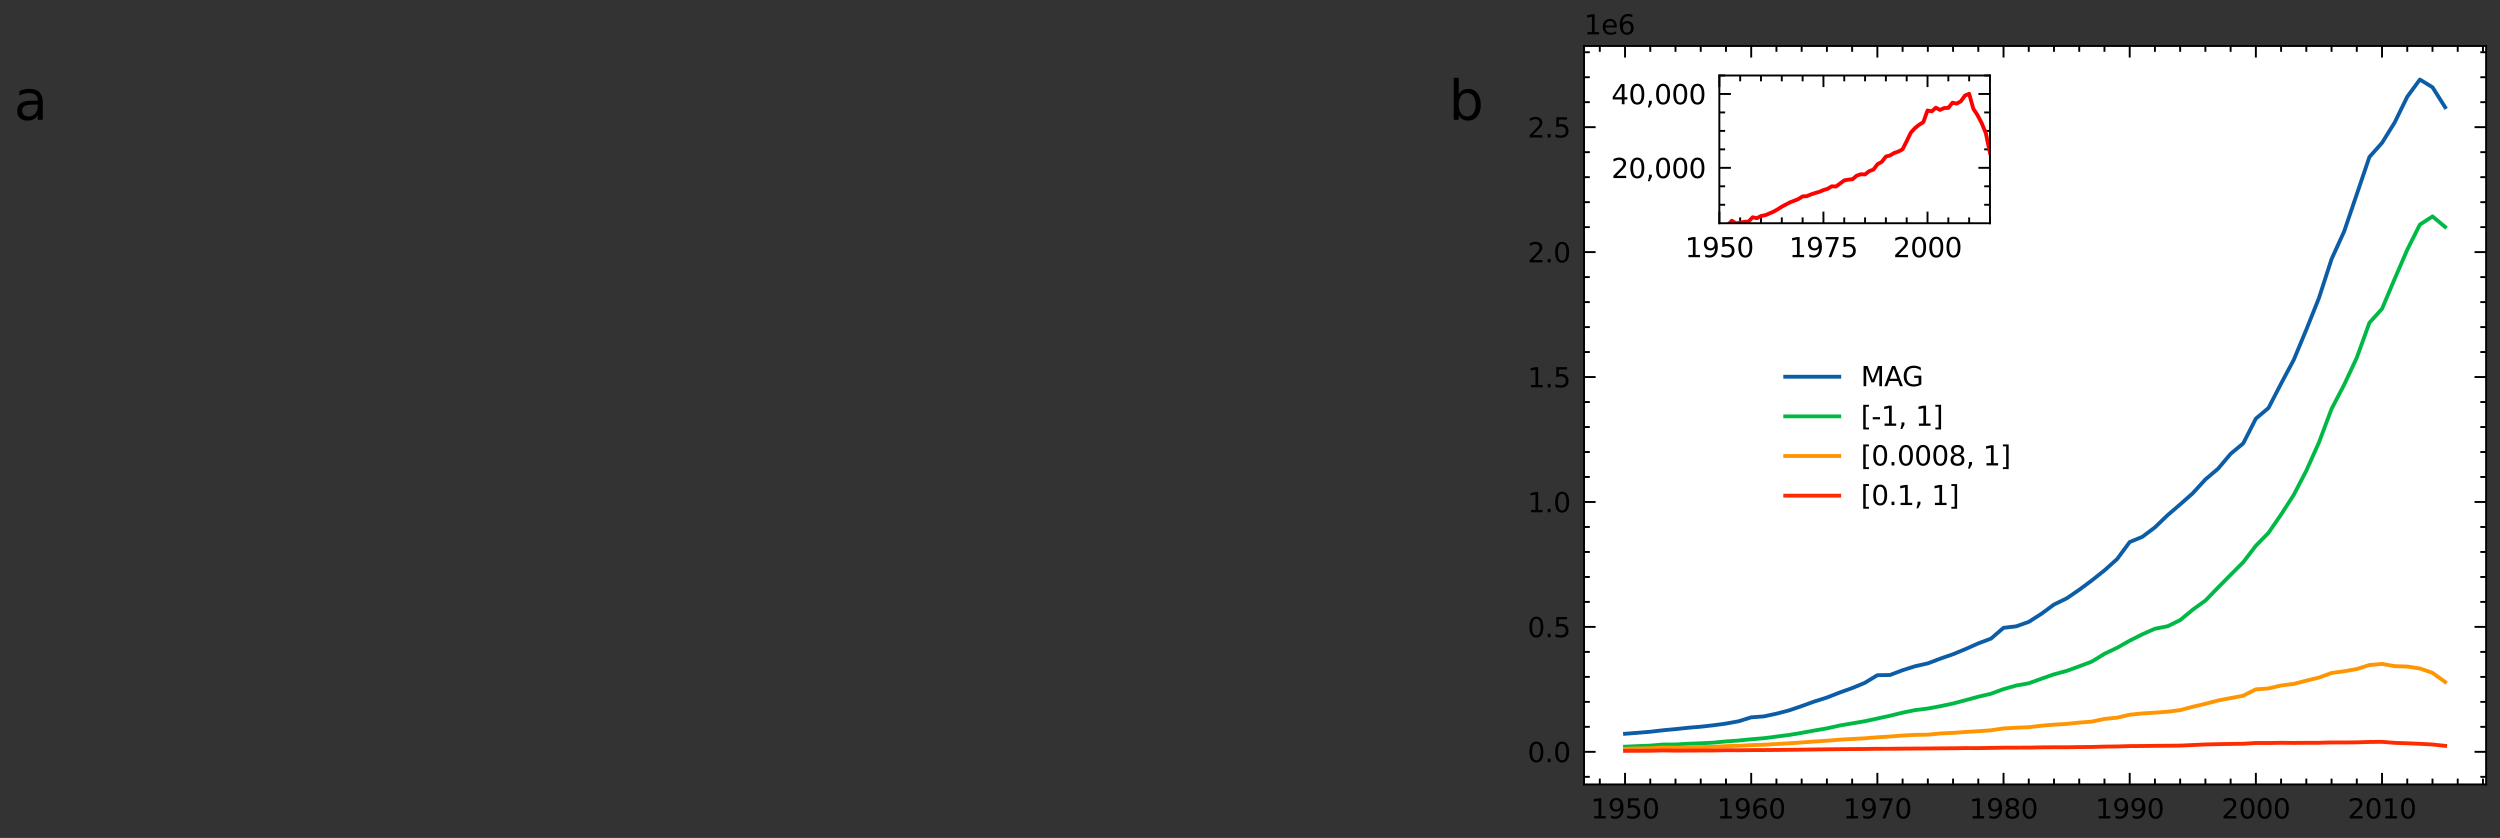 <?xml version="1.0" encoding="utf-8" standalone="no"?>
<!DOCTYPE svg PUBLIC "-//W3C//DTD SVG 1.1//EN"
  "http://www.w3.org/Graphics/SVG/1.1/DTD/svg11.dtd">
<svg xmlns:xlink="http://www.w3.org/1999/xlink" width="648.018pt" height="217.2pt" viewBox="0 0 648.018 217.2" xmlns="http://www.w3.org/2000/svg" version="1.1">
 <rect x="0" y="0" width="648.018" height="217.2" fill="#333333" stroke="none"/>
 <defs>
  <style type="text/css">*{stroke-linejoin: round; stroke-linecap: butt}</style>
 </defs>
 <g id="figure_1">
  <g id="patch_1">
   <path d="M 0 217.2 
L 648.018 217.2 
L 648.018 0 
L 0 0 
L 0 217.2 
z
" style="fill: none"/>
  </g>
  <g id="axes_1">
   <g id="text_1">
    <!-- a -->
    <g transform="translate(3.6 31.059)scale(0.14 -0.14)">
     <defs>
      <path id="DejaVuSans-61" d="M 2194 1759 
Q 1497 1759 1228 1600 
Q 959 1441 959 1056 
Q 959 750 1161 570 
Q 1363 391 1709 391 
Q 2188 391 2477 730 
Q 2766 1069 2766 1631 
L 2766 1759 
L 2194 1759 
z
M 3341 1997 
L 3341 0 
L 2766 0 
L 2766 531 
Q 2569 213 2275 61 
Q 1981 -91 1556 -91 
Q 1019 -91 701 211 
Q 384 513 384 1019 
Q 384 1609 779 1909 
Q 1175 2209 1959 2209 
L 2766 2209 
L 2766 2266 
Q 2766 2663 2505 2880 
Q 2244 3097 1772 3097 
Q 1472 3097 1187 3025 
Q 903 2953 641 2809 
L 641 3341 
Q 956 3463 1253 3523 
Q 1550 3584 1831 3584 
Q 2591 3584 2966 3190 
Q 3341 2797 3341 1997 
z
" transform="scale(0.016)"/>
     </defs>
     <use xlink:href="#DejaVuSans-61"/>
    </g>
   </g>
  </g>
  <g id="axes_2">
   <g id="patch_2">
    <path d="M 410.593 203.325 
L 644.418 203.325 
L 644.418 11.919 
L 410.593 11.919 
z
" style="fill: #ffffff"/>
   </g>
   <g id="patch_3">
    <path d="M 421.222 194.559 
L 633.79 194.559 
L 633.79 191.968 
L 421.222 191.968 
L 421.222 194.559 
z
" clip-path="url(#pc99ee3b71f)" style="fill: none"/>
   </g>
   <g id="matplotlib.axis_1">
    <g id="xtick_1">
     <g id="line2d_1">
      <defs>
       <path id="md70f0941a1" d="M 0 0 
L 0 -3 
" style="stroke: #000000; stroke-width: 0.5"/>
      </defs>
      <g>
       <use xlink:href="#md70f0941a1" x="421.222" y="203.325" style="stroke: #000000; stroke-width: 0.5"/>
      </g>
     </g>
     <g id="line2d_2">
      <defs>
       <path id="mf1cec0add3" d="M 0 0 
L 0 3 
" style="stroke: #000000; stroke-width: 0.5"/>
      </defs>
      <g>
       <use xlink:href="#mf1cec0add3" x="421.222" y="11.919" style="stroke: #000000; stroke-width: 0.5"/>
      </g>
     </g>
     <g id="text_2">
      <!-- 1950 -->
      <g transform="translate(412.314 212.144)scale(0.07 -0.07)">
       <defs>
        <path id="DejaVuSans-31" d="M 794 531 
L 1825 531 
L 1825 4091 
L 703 3866 
L 703 4441 
L 1819 4666 
L 2450 4666 
L 2450 531 
L 3481 531 
L 3481 0 
L 794 0 
L 794 531 
z
" transform="scale(0.016)"/>
        <path id="DejaVuSans-39" d="M 703 97 
L 703 672 
Q 941 559 1184 500 
Q 1428 441 1663 441 
Q 2288 441 2617 861 
Q 2947 1281 2994 2138 
Q 2813 1869 2534 1725 
Q 2256 1581 1919 1581 
Q 1219 1581 811 2004 
Q 403 2428 403 3163 
Q 403 3881 828 4315 
Q 1253 4750 1959 4750 
Q 2769 4750 3195 4129 
Q 3622 3509 3622 2328 
Q 3622 1225 3098 567 
Q 2575 -91 1691 -91 
Q 1453 -91 1209 -44 
Q 966 3 703 97 
z
M 1959 2075 
Q 2384 2075 2632 2365 
Q 2881 2656 2881 3163 
Q 2881 3666 2632 3958 
Q 2384 4250 1959 4250 
Q 1534 4250 1286 3958 
Q 1038 3666 1038 3163 
Q 1038 2656 1286 2365 
Q 1534 2075 1959 2075 
z
" transform="scale(0.016)"/>
        <path id="DejaVuSans-35" d="M 691 4666 
L 3169 4666 
L 3169 4134 
L 1269 4134 
L 1269 2991 
Q 1406 3038 1543 3061 
Q 1681 3084 1819 3084 
Q 2600 3084 3056 2656 
Q 3513 2228 3513 1497 
Q 3513 744 3044 326 
Q 2575 -91 1722 -91 
Q 1428 -91 1123 -41 
Q 819 9 494 109 
L 494 744 
Q 775 591 1075 516 
Q 1375 441 1709 441 
Q 2250 441 2565 725 
Q 2881 1009 2881 1497 
Q 2881 1984 2565 2268 
Q 2250 2553 1709 2553 
Q 1456 2553 1204 2497 
Q 953 2441 691 2322 
L 691 4666 
z
" transform="scale(0.016)"/>
        <path id="DejaVuSans-30" d="M 2034 4250 
Q 1547 4250 1301 3770 
Q 1056 3291 1056 2328 
Q 1056 1369 1301 889 
Q 1547 409 2034 409 
Q 2525 409 2770 889 
Q 3016 1369 3016 2328 
Q 3016 3291 2770 3770 
Q 2525 4250 2034 4250 
z
M 2034 4750 
Q 2819 4750 3233 4129 
Q 3647 3509 3647 2328 
Q 3647 1150 3233 529 
Q 2819 -91 2034 -91 
Q 1250 -91 836 529 
Q 422 1150 422 2328 
Q 422 3509 836 4129 
Q 1250 4750 2034 4750 
z
" transform="scale(0.016)"/>
       </defs>
       <use xlink:href="#DejaVuSans-31"/>
       <use xlink:href="#DejaVuSans-39" x="63.623"/>
       <use xlink:href="#DejaVuSans-35" x="127.246"/>
       <use xlink:href="#DejaVuSans-30" x="190.869"/>
      </g>
     </g>
    </g>
    <g id="xtick_2">
     <g id="line2d_3">
      <g>
       <use xlink:href="#md70f0941a1" x="453.924" y="203.325" style="stroke: #000000; stroke-width: 0.5"/>
      </g>
     </g>
     <g id="line2d_4">
      <g>
       <use xlink:href="#mf1cec0add3" x="453.924" y="11.919" style="stroke: #000000; stroke-width: 0.5"/>
      </g>
     </g>
     <g id="text_3">
      <!-- 1960 -->
      <g transform="translate(445.017 212.144)scale(0.07 -0.07)">
       <defs>
        <path id="DejaVuSans-36" d="M 2113 2584 
Q 1688 2584 1439 2293 
Q 1191 2003 1191 1497 
Q 1191 994 1439 701 
Q 1688 409 2113 409 
Q 2538 409 2786 701 
Q 3034 994 3034 1497 
Q 3034 2003 2786 2293 
Q 2538 2584 2113 2584 
z
M 3366 4563 
L 3366 3988 
Q 3128 4100 2886 4159 
Q 2644 4219 2406 4219 
Q 1781 4219 1451 3797 
Q 1122 3375 1075 2522 
Q 1259 2794 1537 2939 
Q 1816 3084 2150 3084 
Q 2853 3084 3261 2657 
Q 3669 2231 3669 1497 
Q 3669 778 3244 343 
Q 2819 -91 2113 -91 
Q 1303 -91 875 529 
Q 447 1150 447 2328 
Q 447 3434 972 4092 
Q 1497 4750 2381 4750 
Q 2619 4750 2861 4703 
Q 3103 4656 3366 4563 
z
" transform="scale(0.016)"/>
       </defs>
       <use xlink:href="#DejaVuSans-31"/>
       <use xlink:href="#DejaVuSans-39" x="63.623"/>
       <use xlink:href="#DejaVuSans-36" x="127.246"/>
       <use xlink:href="#DejaVuSans-30" x="190.869"/>
      </g>
     </g>
    </g>
    <g id="xtick_3">
     <g id="line2d_5">
      <g>
       <use xlink:href="#md70f0941a1" x="486.627" y="203.325" style="stroke: #000000; stroke-width: 0.5"/>
      </g>
     </g>
     <g id="line2d_6">
      <g>
       <use xlink:href="#mf1cec0add3" x="486.627" y="11.919" style="stroke: #000000; stroke-width: 0.5"/>
      </g>
     </g>
     <g id="text_4">
      <!-- 1970 -->
      <g transform="translate(477.72 212.144)scale(0.07 -0.07)">
       <defs>
        <path id="DejaVuSans-37" d="M 525 4666 
L 3525 4666 
L 3525 4397 
L 1831 0 
L 1172 0 
L 2766 4134 
L 525 4134 
L 525 4666 
z
" transform="scale(0.016)"/>
       </defs>
       <use xlink:href="#DejaVuSans-31"/>
       <use xlink:href="#DejaVuSans-39" x="63.623"/>
       <use xlink:href="#DejaVuSans-37" x="127.246"/>
       <use xlink:href="#DejaVuSans-30" x="190.869"/>
      </g>
     </g>
    </g>
    <g id="xtick_4">
     <g id="line2d_7">
      <g>
       <use xlink:href="#md70f0941a1" x="519.33" y="203.325" style="stroke: #000000; stroke-width: 0.5"/>
      </g>
     </g>
     <g id="line2d_8">
      <g>
       <use xlink:href="#mf1cec0add3" x="519.33" y="11.919" style="stroke: #000000; stroke-width: 0.5"/>
      </g>
     </g>
     <g id="text_5">
      <!-- 1980 -->
      <g transform="translate(510.422 212.144)scale(0.07 -0.07)">
       <defs>
        <path id="DejaVuSans-38" d="M 2034 2216 
Q 1584 2216 1326 1975 
Q 1069 1734 1069 1313 
Q 1069 891 1326 650 
Q 1584 409 2034 409 
Q 2484 409 2743 651 
Q 3003 894 3003 1313 
Q 3003 1734 2745 1975 
Q 2488 2216 2034 2216 
z
M 1403 2484 
Q 997 2584 770 2862 
Q 544 3141 544 3541 
Q 544 4100 942 4425 
Q 1341 4750 2034 4750 
Q 2731 4750 3128 4425 
Q 3525 4100 3525 3541 
Q 3525 3141 3298 2862 
Q 3072 2584 2669 2484 
Q 3125 2378 3379 2068 
Q 3634 1759 3634 1313 
Q 3634 634 3220 271 
Q 2806 -91 2034 -91 
Q 1263 -91 848 271 
Q 434 634 434 1313 
Q 434 1759 690 2068 
Q 947 2378 1403 2484 
z
M 1172 3481 
Q 1172 3119 1398 2916 
Q 1625 2713 2034 2713 
Q 2441 2713 2670 2916 
Q 2900 3119 2900 3481 
Q 2900 3844 2670 4047 
Q 2441 4250 2034 4250 
Q 1625 4250 1398 4047 
Q 1172 3844 1172 3481 
z
" transform="scale(0.016)"/>
       </defs>
       <use xlink:href="#DejaVuSans-31"/>
       <use xlink:href="#DejaVuSans-39" x="63.623"/>
       <use xlink:href="#DejaVuSans-38" x="127.246"/>
       <use xlink:href="#DejaVuSans-30" x="190.869"/>
      </g>
     </g>
    </g>
    <g id="xtick_5">
     <g id="line2d_9">
      <g>
       <use xlink:href="#md70f0941a1" x="552.033" y="203.325" style="stroke: #000000; stroke-width: 0.5"/>
      </g>
     </g>
     <g id="line2d_10">
      <g>
       <use xlink:href="#mf1cec0add3" x="552.033" y="11.919" style="stroke: #000000; stroke-width: 0.5"/>
      </g>
     </g>
     <g id="text_6">
      <!-- 1990 -->
      <g transform="translate(543.125 212.144)scale(0.07 -0.07)">
       <use xlink:href="#DejaVuSans-31"/>
       <use xlink:href="#DejaVuSans-39" x="63.623"/>
       <use xlink:href="#DejaVuSans-39" x="127.246"/>
       <use xlink:href="#DejaVuSans-30" x="190.869"/>
      </g>
     </g>
    </g>
    <g id="xtick_6">
     <g id="line2d_11">
      <g>
       <use xlink:href="#md70f0941a1" x="584.736" y="203.325" style="stroke: #000000; stroke-width: 0.5"/>
      </g>
     </g>
     <g id="line2d_12">
      <g>
       <use xlink:href="#mf1cec0add3" x="584.736" y="11.919" style="stroke: #000000; stroke-width: 0.5"/>
      </g>
     </g>
     <g id="text_7">
      <!-- 2000 -->
      <g transform="translate(575.828 212.144)scale(0.07 -0.07)">
       <defs>
        <path id="DejaVuSans-32" d="M 1228 531 
L 3431 531 
L 3431 0 
L 469 0 
L 469 531 
Q 828 903 1448 1529 
Q 2069 2156 2228 2338 
Q 2531 2678 2651 2914 
Q 2772 3150 2772 3378 
Q 2772 3750 2511 3984 
Q 2250 4219 1831 4219 
Q 1534 4219 1204 4116 
Q 875 4013 500 3803 
L 500 4441 
Q 881 4594 1212 4672 
Q 1544 4750 1819 4750 
Q 2544 4750 2975 4387 
Q 3406 4025 3406 3419 
Q 3406 3131 3298 2873 
Q 3191 2616 2906 2266 
Q 2828 2175 2409 1742 
Q 1991 1309 1228 531 
z
" transform="scale(0.016)"/>
       </defs>
       <use xlink:href="#DejaVuSans-32"/>
       <use xlink:href="#DejaVuSans-30" x="63.623"/>
       <use xlink:href="#DejaVuSans-30" x="127.246"/>
       <use xlink:href="#DejaVuSans-30" x="190.869"/>
      </g>
     </g>
    </g>
    <g id="xtick_7">
     <g id="line2d_13">
      <g>
       <use xlink:href="#md70f0941a1" x="617.438" y="203.325" style="stroke: #000000; stroke-width: 0.5"/>
      </g>
     </g>
     <g id="line2d_14">
      <g>
       <use xlink:href="#mf1cec0add3" x="617.438" y="11.919" style="stroke: #000000; stroke-width: 0.5"/>
      </g>
     </g>
     <g id="text_8">
      <!-- 2010 -->
      <g transform="translate(608.531 212.144)scale(0.07 -0.07)">
       <use xlink:href="#DejaVuSans-32"/>
       <use xlink:href="#DejaVuSans-30" x="63.623"/>
       <use xlink:href="#DejaVuSans-31" x="127.246"/>
       <use xlink:href="#DejaVuSans-30" x="190.869"/>
      </g>
     </g>
    </g>
    <g id="xtick_8">
     <g id="line2d_15">
      <defs>
       <path id="md3decc814e" d="M 0 0 
L 0 -1.5 
" style="stroke: #000000; stroke-width: 0.5"/>
      </defs>
      <g>
       <use xlink:href="#md3decc814e" x="414.681" y="203.325" style="stroke: #000000; stroke-width: 0.5"/>
      </g>
     </g>
     <g id="line2d_16">
      <defs>
       <path id="m81a20be40a" d="M 0 0 
L 0 1.5 
" style="stroke: #000000; stroke-width: 0.5"/>
      </defs>
      <g>
       <use xlink:href="#m81a20be40a" x="414.681" y="11.919" style="stroke: #000000; stroke-width: 0.5"/>
      </g>
     </g>
    </g>
    <g id="xtick_9">
     <g id="line2d_17">
      <g>
       <use xlink:href="#md3decc814e" x="427.762" y="203.325" style="stroke: #000000; stroke-width: 0.5"/>
      </g>
     </g>
     <g id="line2d_18">
      <g>
       <use xlink:href="#m81a20be40a" x="427.762" y="11.919" style="stroke: #000000; stroke-width: 0.5"/>
      </g>
     </g>
    </g>
    <g id="xtick_10">
     <g id="line2d_19">
      <g>
       <use xlink:href="#md3decc814e" x="434.303" y="203.325" style="stroke: #000000; stroke-width: 0.5"/>
      </g>
     </g>
     <g id="line2d_20">
      <g>
       <use xlink:href="#m81a20be40a" x="434.303" y="11.919" style="stroke: #000000; stroke-width: 0.5"/>
      </g>
     </g>
    </g>
    <g id="xtick_11">
     <g id="line2d_21">
      <g>
       <use xlink:href="#md3decc814e" x="440.843" y="203.325" style="stroke: #000000; stroke-width: 0.5"/>
      </g>
     </g>
     <g id="line2d_22">
      <g>
       <use xlink:href="#m81a20be40a" x="440.843" y="11.919" style="stroke: #000000; stroke-width: 0.5"/>
      </g>
     </g>
    </g>
    <g id="xtick_12">
     <g id="line2d_23">
      <g>
       <use xlink:href="#md3decc814e" x="447.384" y="203.325" style="stroke: #000000; stroke-width: 0.5"/>
      </g>
     </g>
     <g id="line2d_24">
      <g>
       <use xlink:href="#m81a20be40a" x="447.384" y="11.919" style="stroke: #000000; stroke-width: 0.5"/>
      </g>
     </g>
    </g>
    <g id="xtick_13">
     <g id="line2d_25">
      <g>
       <use xlink:href="#md3decc814e" x="460.465" y="203.325" style="stroke: #000000; stroke-width: 0.5"/>
      </g>
     </g>
     <g id="line2d_26">
      <g>
       <use xlink:href="#m81a20be40a" x="460.465" y="11.919" style="stroke: #000000; stroke-width: 0.5"/>
      </g>
     </g>
    </g>
    <g id="xtick_14">
     <g id="line2d_27">
      <g>
       <use xlink:href="#md3decc814e" x="467.005" y="203.325" style="stroke: #000000; stroke-width: 0.5"/>
      </g>
     </g>
     <g id="line2d_28">
      <g>
       <use xlink:href="#m81a20be40a" x="467.005" y="11.919" style="stroke: #000000; stroke-width: 0.5"/>
      </g>
     </g>
    </g>
    <g id="xtick_15">
     <g id="line2d_29">
      <g>
       <use xlink:href="#md3decc814e" x="473.546" y="203.325" style="stroke: #000000; stroke-width: 0.5"/>
      </g>
     </g>
     <g id="line2d_30">
      <g>
       <use xlink:href="#m81a20be40a" x="473.546" y="11.919" style="stroke: #000000; stroke-width: 0.5"/>
      </g>
     </g>
    </g>
    <g id="xtick_16">
     <g id="line2d_31">
      <g>
       <use xlink:href="#md3decc814e" x="480.087" y="203.325" style="stroke: #000000; stroke-width: 0.5"/>
      </g>
     </g>
     <g id="line2d_32">
      <g>
       <use xlink:href="#m81a20be40a" x="480.087" y="11.919" style="stroke: #000000; stroke-width: 0.5"/>
      </g>
     </g>
    </g>
    <g id="xtick_17">
     <g id="line2d_33">
      <g>
       <use xlink:href="#md3decc814e" x="493.168" y="203.325" style="stroke: #000000; stroke-width: 0.5"/>
      </g>
     </g>
     <g id="line2d_34">
      <g>
       <use xlink:href="#m81a20be40a" x="493.168" y="11.919" style="stroke: #000000; stroke-width: 0.5"/>
      </g>
     </g>
    </g>
    <g id="xtick_18">
     <g id="line2d_35">
      <g>
       <use xlink:href="#md3decc814e" x="499.708" y="203.325" style="stroke: #000000; stroke-width: 0.5"/>
      </g>
     </g>
     <g id="line2d_36">
      <g>
       <use xlink:href="#m81a20be40a" x="499.708" y="11.919" style="stroke: #000000; stroke-width: 0.5"/>
      </g>
     </g>
    </g>
    <g id="xtick_19">
     <g id="line2d_37">
      <g>
       <use xlink:href="#md3decc814e" x="506.249" y="203.325" style="stroke: #000000; stroke-width: 0.5"/>
      </g>
     </g>
     <g id="line2d_38">
      <g>
       <use xlink:href="#m81a20be40a" x="506.249" y="11.919" style="stroke: #000000; stroke-width: 0.5"/>
      </g>
     </g>
    </g>
    <g id="xtick_20">
     <g id="line2d_39">
      <g>
       <use xlink:href="#md3decc814e" x="512.789" y="203.325" style="stroke: #000000; stroke-width: 0.5"/>
      </g>
     </g>
     <g id="line2d_40">
      <g>
       <use xlink:href="#m81a20be40a" x="512.789" y="11.919" style="stroke: #000000; stroke-width: 0.5"/>
      </g>
     </g>
    </g>
    <g id="xtick_21">
     <g id="line2d_41">
      <g>
       <use xlink:href="#md3decc814e" x="525.871" y="203.325" style="stroke: #000000; stroke-width: 0.5"/>
      </g>
     </g>
     <g id="line2d_42">
      <g>
       <use xlink:href="#m81a20be40a" x="525.871" y="11.919" style="stroke: #000000; stroke-width: 0.5"/>
      </g>
     </g>
    </g>
    <g id="xtick_22">
     <g id="line2d_43">
      <g>
       <use xlink:href="#md3decc814e" x="532.411" y="203.325" style="stroke: #000000; stroke-width: 0.5"/>
      </g>
     </g>
     <g id="line2d_44">
      <g>
       <use xlink:href="#m81a20be40a" x="532.411" y="11.919" style="stroke: #000000; stroke-width: 0.5"/>
      </g>
     </g>
    </g>
    <g id="xtick_23">
     <g id="line2d_45">
      <g>
       <use xlink:href="#md3decc814e" x="538.952" y="203.325" style="stroke: #000000; stroke-width: 0.5"/>
      </g>
     </g>
     <g id="line2d_46">
      <g>
       <use xlink:href="#m81a20be40a" x="538.952" y="11.919" style="stroke: #000000; stroke-width: 0.5"/>
      </g>
     </g>
    </g>
    <g id="xtick_24">
     <g id="line2d_47">
      <g>
       <use xlink:href="#md3decc814e" x="545.492" y="203.325" style="stroke: #000000; stroke-width: 0.5"/>
      </g>
     </g>
     <g id="line2d_48">
      <g>
       <use xlink:href="#m81a20be40a" x="545.492" y="11.919" style="stroke: #000000; stroke-width: 0.5"/>
      </g>
     </g>
    </g>
    <g id="xtick_25">
     <g id="line2d_49">
      <g>
       <use xlink:href="#md3decc814e" x="558.573" y="203.325" style="stroke: #000000; stroke-width: 0.5"/>
      </g>
     </g>
     <g id="line2d_50">
      <g>
       <use xlink:href="#m81a20be40a" x="558.573" y="11.919" style="stroke: #000000; stroke-width: 0.5"/>
      </g>
     </g>
    </g>
    <g id="xtick_26">
     <g id="line2d_51">
      <g>
       <use xlink:href="#md3decc814e" x="565.114" y="203.325" style="stroke: #000000; stroke-width: 0.5"/>
      </g>
     </g>
     <g id="line2d_52">
      <g>
       <use xlink:href="#m81a20be40a" x="565.114" y="11.919" style="stroke: #000000; stroke-width: 0.5"/>
      </g>
     </g>
    </g>
    <g id="xtick_27">
     <g id="line2d_53">
      <g>
       <use xlink:href="#md3decc814e" x="571.655" y="203.325" style="stroke: #000000; stroke-width: 0.5"/>
      </g>
     </g>
     <g id="line2d_54">
      <g>
       <use xlink:href="#m81a20be40a" x="571.655" y="11.919" style="stroke: #000000; stroke-width: 0.5"/>
      </g>
     </g>
    </g>
    <g id="xtick_28">
     <g id="line2d_55">
      <g>
       <use xlink:href="#md3decc814e" x="578.195" y="203.325" style="stroke: #000000; stroke-width: 0.5"/>
      </g>
     </g>
     <g id="line2d_56">
      <g>
       <use xlink:href="#m81a20be40a" x="578.195" y="11.919" style="stroke: #000000; stroke-width: 0.5"/>
      </g>
     </g>
    </g>
    <g id="xtick_29">
     <g id="line2d_57">
      <g>
       <use xlink:href="#md3decc814e" x="591.276" y="203.325" style="stroke: #000000; stroke-width: 0.5"/>
      </g>
     </g>
     <g id="line2d_58">
      <g>
       <use xlink:href="#m81a20be40a" x="591.276" y="11.919" style="stroke: #000000; stroke-width: 0.5"/>
      </g>
     </g>
    </g>
    <g id="xtick_30">
     <g id="line2d_59">
      <g>
       <use xlink:href="#md3decc814e" x="597.817" y="203.325" style="stroke: #000000; stroke-width: 0.5"/>
      </g>
     </g>
     <g id="line2d_60">
      <g>
       <use xlink:href="#m81a20be40a" x="597.817" y="11.919" style="stroke: #000000; stroke-width: 0.5"/>
      </g>
     </g>
    </g>
    <g id="xtick_31">
     <g id="line2d_61">
      <g>
       <use xlink:href="#md3decc814e" x="604.357" y="203.325" style="stroke: #000000; stroke-width: 0.5"/>
      </g>
     </g>
     <g id="line2d_62">
      <g>
       <use xlink:href="#m81a20be40a" x="604.357" y="11.919" style="stroke: #000000; stroke-width: 0.5"/>
      </g>
     </g>
    </g>
    <g id="xtick_32">
     <g id="line2d_63">
      <g>
       <use xlink:href="#md3decc814e" x="610.898" y="203.325" style="stroke: #000000; stroke-width: 0.5"/>
      </g>
     </g>
     <g id="line2d_64">
      <g>
       <use xlink:href="#m81a20be40a" x="610.898" y="11.919" style="stroke: #000000; stroke-width: 0.5"/>
      </g>
     </g>
    </g>
    <g id="xtick_33">
     <g id="line2d_65">
      <g>
       <use xlink:href="#md3decc814e" x="623.979" y="203.325" style="stroke: #000000; stroke-width: 0.5"/>
      </g>
     </g>
     <g id="line2d_66">
      <g>
       <use xlink:href="#m81a20be40a" x="623.979" y="11.919" style="stroke: #000000; stroke-width: 0.5"/>
      </g>
     </g>
    </g>
    <g id="xtick_34">
     <g id="line2d_67">
      <g>
       <use xlink:href="#md3decc814e" x="630.52" y="203.325" style="stroke: #000000; stroke-width: 0.5"/>
      </g>
     </g>
     <g id="line2d_68">
      <g>
       <use xlink:href="#m81a20be40a" x="630.52" y="11.919" style="stroke: #000000; stroke-width: 0.5"/>
      </g>
     </g>
    </g>
    <g id="xtick_35">
     <g id="line2d_69">
      <g>
       <use xlink:href="#md3decc814e" x="637.06" y="203.325" style="stroke: #000000; stroke-width: 0.5"/>
      </g>
     </g>
     <g id="line2d_70">
      <g>
       <use xlink:href="#m81a20be40a" x="637.06" y="11.919" style="stroke: #000000; stroke-width: 0.5"/>
      </g>
     </g>
    </g>
    <g id="xtick_36">
     <g id="line2d_71">
      <g>
       <use xlink:href="#md3decc814e" x="643.601" y="203.325" style="stroke: #000000; stroke-width: 0.5"/>
      </g>
     </g>
     <g id="line2d_72">
      <g>
       <use xlink:href="#m81a20be40a" x="643.601" y="11.919" style="stroke: #000000; stroke-width: 0.5"/>
      </g>
     </g>
    </g>
   </g>
   <g id="matplotlib.axis_2">
    <g id="ytick_1">
     <g id="line2d_73">
      <defs>
       <path id="me663205638" d="M 0 0 
L 3 0 
" style="stroke: #000000; stroke-width: 0.5"/>
      </defs>
      <g>
       <use xlink:href="#me663205638" x="410.593" y="194.883" style="stroke: #000000; stroke-width: 0.5"/>
      </g>
     </g>
     <g id="line2d_74">
      <defs>
       <path id="m6ff18a203a" d="M 0 0 
L -3 0 
" style="stroke: #000000; stroke-width: 0.5"/>
      </defs>
      <g>
       <use xlink:href="#m6ff18a203a" x="644.418" y="194.883" style="stroke: #000000; stroke-width: 0.5"/>
      </g>
     </g>
     <g id="text_9">
      <!-- 0.0 -->
      <g transform="translate(395.961 197.542)scale(0.07 -0.07)">
       <defs>
        <path id="DejaVuSans-2e" d="M 684 794 
L 1344 794 
L 1344 0 
L 684 0 
L 684 794 
z
" transform="scale(0.016)"/>
       </defs>
       <use xlink:href="#DejaVuSans-30"/>
       <use xlink:href="#DejaVuSans-2e" x="63.623"/>
       <use xlink:href="#DejaVuSans-30" x="95.41"/>
      </g>
     </g>
    </g>
    <g id="ytick_2">
     <g id="line2d_75">
      <g>
       <use xlink:href="#me663205638" x="410.593" y="162.5" style="stroke: #000000; stroke-width: 0.5"/>
      </g>
     </g>
     <g id="line2d_76">
      <g>
       <use xlink:href="#m6ff18a203a" x="644.418" y="162.5" style="stroke: #000000; stroke-width: 0.5"/>
      </g>
     </g>
     <g id="text_10">
      <!-- 0.5 -->
      <g transform="translate(395.961 165.159)scale(0.07 -0.07)">
       <use xlink:href="#DejaVuSans-30"/>
       <use xlink:href="#DejaVuSans-2e" x="63.623"/>
       <use xlink:href="#DejaVuSans-35" x="95.41"/>
      </g>
     </g>
    </g>
    <g id="ytick_3">
     <g id="line2d_77">
      <g>
       <use xlink:href="#me663205638" x="410.593" y="130.116" style="stroke: #000000; stroke-width: 0.5"/>
      </g>
     </g>
     <g id="line2d_78">
      <g>
       <use xlink:href="#m6ff18a203a" x="644.418" y="130.116" style="stroke: #000000; stroke-width: 0.5"/>
      </g>
     </g>
     <g id="text_11">
      <!-- 1.0 -->
      <g transform="translate(395.961 132.776)scale(0.07 -0.07)">
       <use xlink:href="#DejaVuSans-31"/>
       <use xlink:href="#DejaVuSans-2e" x="63.623"/>
       <use xlink:href="#DejaVuSans-30" x="95.41"/>
      </g>
     </g>
    </g>
    <g id="ytick_4">
     <g id="line2d_79">
      <g>
       <use xlink:href="#me663205638" x="410.593" y="97.733" style="stroke: #000000; stroke-width: 0.5"/>
      </g>
     </g>
     <g id="line2d_80">
      <g>
       <use xlink:href="#m6ff18a203a" x="644.418" y="97.733" style="stroke: #000000; stroke-width: 0.5"/>
      </g>
     </g>
     <g id="text_12">
      <!-- 1.5 -->
      <g transform="translate(395.961 100.393)scale(0.07 -0.07)">
       <use xlink:href="#DejaVuSans-31"/>
       <use xlink:href="#DejaVuSans-2e" x="63.623"/>
       <use xlink:href="#DejaVuSans-35" x="95.41"/>
      </g>
     </g>
    </g>
    <g id="ytick_5">
     <g id="line2d_81">
      <g>
       <use xlink:href="#me663205638" x="410.593" y="65.35" style="stroke: #000000; stroke-width: 0.5"/>
      </g>
     </g>
     <g id="line2d_82">
      <g>
       <use xlink:href="#m6ff18a203a" x="644.418" y="65.35" style="stroke: #000000; stroke-width: 0.5"/>
      </g>
     </g>
     <g id="text_13">
      <!-- 2.0 -->
      <g transform="translate(395.961 68.01)scale(0.07 -0.07)">
       <use xlink:href="#DejaVuSans-32"/>
       <use xlink:href="#DejaVuSans-2e" x="63.623"/>
       <use xlink:href="#DejaVuSans-30" x="95.41"/>
      </g>
     </g>
    </g>
    <g id="ytick_6">
     <g id="line2d_83">
      <g>
       <use xlink:href="#me663205638" x="410.593" y="32.967" style="stroke: #000000; stroke-width: 0.5"/>
      </g>
     </g>
     <g id="line2d_84">
      <g>
       <use xlink:href="#m6ff18a203a" x="644.418" y="32.967" style="stroke: #000000; stroke-width: 0.5"/>
      </g>
     </g>
     <g id="text_14">
      <!-- 2.5 -->
      <g transform="translate(395.961 35.627)scale(0.07 -0.07)">
       <use xlink:href="#DejaVuSans-32"/>
       <use xlink:href="#DejaVuSans-2e" x="63.623"/>
       <use xlink:href="#DejaVuSans-35" x="95.41"/>
      </g>
     </g>
    </g>
    <g id="ytick_7">
     <g id="line2d_85">
      <defs>
       <path id="md1aaa64d76" d="M 0 0 
L 1.5 0 
" style="stroke: #000000; stroke-width: 0.5"/>
      </defs>
      <g>
       <use xlink:href="#md1aaa64d76" x="410.593" y="201.359" style="stroke: #000000; stroke-width: 0.5"/>
      </g>
     </g>
     <g id="line2d_86">
      <defs>
       <path id="mb87b6c8b5c" d="M 0 0 
L -1.5 0 
" style="stroke: #000000; stroke-width: 0.5"/>
      </defs>
      <g>
       <use xlink:href="#mb87b6c8b5c" x="644.418" y="201.359" style="stroke: #000000; stroke-width: 0.5"/>
      </g>
     </g>
    </g>
    <g id="ytick_8">
     <g id="line2d_87">
      <g>
       <use xlink:href="#md1aaa64d76" x="410.593" y="188.406" style="stroke: #000000; stroke-width: 0.5"/>
      </g>
     </g>
     <g id="line2d_88">
      <g>
       <use xlink:href="#mb87b6c8b5c" x="644.418" y="188.406" style="stroke: #000000; stroke-width: 0.5"/>
      </g>
     </g>
    </g>
    <g id="ytick_9">
     <g id="line2d_89">
      <g>
       <use xlink:href="#md1aaa64d76" x="410.593" y="181.929" style="stroke: #000000; stroke-width: 0.5"/>
      </g>
     </g>
     <g id="line2d_90">
      <g>
       <use xlink:href="#mb87b6c8b5c" x="644.418" y="181.929" style="stroke: #000000; stroke-width: 0.5"/>
      </g>
     </g>
    </g>
    <g id="ytick_10">
     <g id="line2d_91">
      <g>
       <use xlink:href="#md1aaa64d76" x="410.593" y="175.453" style="stroke: #000000; stroke-width: 0.5"/>
      </g>
     </g>
     <g id="line2d_92">
      <g>
       <use xlink:href="#mb87b6c8b5c" x="644.418" y="175.453" style="stroke: #000000; stroke-width: 0.5"/>
      </g>
     </g>
    </g>
    <g id="ytick_11">
     <g id="line2d_93">
      <g>
       <use xlink:href="#md1aaa64d76" x="410.593" y="168.976" style="stroke: #000000; stroke-width: 0.5"/>
      </g>
     </g>
     <g id="line2d_94">
      <g>
       <use xlink:href="#mb87b6c8b5c" x="644.418" y="168.976" style="stroke: #000000; stroke-width: 0.5"/>
      </g>
     </g>
    </g>
    <g id="ytick_12">
     <g id="line2d_95">
      <g>
       <use xlink:href="#md1aaa64d76" x="410.593" y="156.023" style="stroke: #000000; stroke-width: 0.5"/>
      </g>
     </g>
     <g id="line2d_96">
      <g>
       <use xlink:href="#mb87b6c8b5c" x="644.418" y="156.023" style="stroke: #000000; stroke-width: 0.5"/>
      </g>
     </g>
    </g>
    <g id="ytick_13">
     <g id="line2d_97">
      <g>
       <use xlink:href="#md1aaa64d76" x="410.593" y="149.546" style="stroke: #000000; stroke-width: 0.5"/>
      </g>
     </g>
     <g id="line2d_98">
      <g>
       <use xlink:href="#mb87b6c8b5c" x="644.418" y="149.546" style="stroke: #000000; stroke-width: 0.5"/>
      </g>
     </g>
    </g>
    <g id="ytick_14">
     <g id="line2d_99">
      <g>
       <use xlink:href="#md1aaa64d76" x="410.593" y="143.07" style="stroke: #000000; stroke-width: 0.5"/>
      </g>
     </g>
     <g id="line2d_100">
      <g>
       <use xlink:href="#mb87b6c8b5c" x="644.418" y="143.07" style="stroke: #000000; stroke-width: 0.5"/>
      </g>
     </g>
    </g>
    <g id="ytick_15">
     <g id="line2d_101">
      <g>
       <use xlink:href="#md1aaa64d76" x="410.593" y="136.593" style="stroke: #000000; stroke-width: 0.5"/>
      </g>
     </g>
     <g id="line2d_102">
      <g>
       <use xlink:href="#mb87b6c8b5c" x="644.418" y="136.593" style="stroke: #000000; stroke-width: 0.5"/>
      </g>
     </g>
    </g>
    <g id="ytick_16">
     <g id="line2d_103">
      <g>
       <use xlink:href="#md1aaa64d76" x="410.593" y="123.64" style="stroke: #000000; stroke-width: 0.5"/>
      </g>
     </g>
     <g id="line2d_104">
      <g>
       <use xlink:href="#mb87b6c8b5c" x="644.418" y="123.64" style="stroke: #000000; stroke-width: 0.5"/>
      </g>
     </g>
    </g>
    <g id="ytick_17">
     <g id="line2d_105">
      <g>
       <use xlink:href="#md1aaa64d76" x="410.593" y="117.163" style="stroke: #000000; stroke-width: 0.5"/>
      </g>
     </g>
     <g id="line2d_106">
      <g>
       <use xlink:href="#mb87b6c8b5c" x="644.418" y="117.163" style="stroke: #000000; stroke-width: 0.5"/>
      </g>
     </g>
    </g>
    <g id="ytick_18">
     <g id="line2d_107">
      <g>
       <use xlink:href="#md1aaa64d76" x="410.593" y="110.687" style="stroke: #000000; stroke-width: 0.5"/>
      </g>
     </g>
     <g id="line2d_108">
      <g>
       <use xlink:href="#mb87b6c8b5c" x="644.418" y="110.687" style="stroke: #000000; stroke-width: 0.5"/>
      </g>
     </g>
    </g>
    <g id="ytick_19">
     <g id="line2d_109">
      <g>
       <use xlink:href="#md1aaa64d76" x="410.593" y="104.21" style="stroke: #000000; stroke-width: 0.5"/>
      </g>
     </g>
     <g id="line2d_110">
      <g>
       <use xlink:href="#mb87b6c8b5c" x="644.418" y="104.21" style="stroke: #000000; stroke-width: 0.5"/>
      </g>
     </g>
    </g>
    <g id="ytick_20">
     <g id="line2d_111">
      <g>
       <use xlink:href="#md1aaa64d76" x="410.593" y="91.257" style="stroke: #000000; stroke-width: 0.5"/>
      </g>
     </g>
     <g id="line2d_112">
      <g>
       <use xlink:href="#mb87b6c8b5c" x="644.418" y="91.257" style="stroke: #000000; stroke-width: 0.5"/>
      </g>
     </g>
    </g>
    <g id="ytick_21">
     <g id="line2d_113">
      <g>
       <use xlink:href="#md1aaa64d76" x="410.593" y="84.78" style="stroke: #000000; stroke-width: 0.5"/>
      </g>
     </g>
     <g id="line2d_114">
      <g>
       <use xlink:href="#mb87b6c8b5c" x="644.418" y="84.78" style="stroke: #000000; stroke-width: 0.5"/>
      </g>
     </g>
    </g>
    <g id="ytick_22">
     <g id="line2d_115">
      <g>
       <use xlink:href="#md1aaa64d76" x="410.593" y="78.303" style="stroke: #000000; stroke-width: 0.5"/>
      </g>
     </g>
     <g id="line2d_116">
      <g>
       <use xlink:href="#mb87b6c8b5c" x="644.418" y="78.303" style="stroke: #000000; stroke-width: 0.5"/>
      </g>
     </g>
    </g>
    <g id="ytick_23">
     <g id="line2d_117">
      <g>
       <use xlink:href="#md1aaa64d76" x="410.593" y="71.827" style="stroke: #000000; stroke-width: 0.5"/>
      </g>
     </g>
     <g id="line2d_118">
      <g>
       <use xlink:href="#mb87b6c8b5c" x="644.418" y="71.827" style="stroke: #000000; stroke-width: 0.5"/>
      </g>
     </g>
    </g>
    <g id="ytick_24">
     <g id="line2d_119">
      <g>
       <use xlink:href="#md1aaa64d76" x="410.593" y="58.874" style="stroke: #000000; stroke-width: 0.5"/>
      </g>
     </g>
     <g id="line2d_120">
      <g>
       <use xlink:href="#mb87b6c8b5c" x="644.418" y="58.874" style="stroke: #000000; stroke-width: 0.5"/>
      </g>
     </g>
    </g>
    <g id="ytick_25">
     <g id="line2d_121">
      <g>
       <use xlink:href="#md1aaa64d76" x="410.593" y="52.397" style="stroke: #000000; stroke-width: 0.5"/>
      </g>
     </g>
     <g id="line2d_122">
      <g>
       <use xlink:href="#mb87b6c8b5c" x="644.418" y="52.397" style="stroke: #000000; stroke-width: 0.5"/>
      </g>
     </g>
    </g>
    <g id="ytick_26">
     <g id="line2d_123">
      <g>
       <use xlink:href="#md1aaa64d76" x="410.593" y="45.92" style="stroke: #000000; stroke-width: 0.5"/>
      </g>
     </g>
     <g id="line2d_124">
      <g>
       <use xlink:href="#mb87b6c8b5c" x="644.418" y="45.92" style="stroke: #000000; stroke-width: 0.5"/>
      </g>
     </g>
    </g>
    <g id="ytick_27">
     <g id="line2d_125">
      <g>
       <use xlink:href="#md1aaa64d76" x="410.593" y="39.444" style="stroke: #000000; stroke-width: 0.5"/>
      </g>
     </g>
     <g id="line2d_126">
      <g>
       <use xlink:href="#mb87b6c8b5c" x="644.418" y="39.444" style="stroke: #000000; stroke-width: 0.5"/>
      </g>
     </g>
    </g>
    <g id="ytick_28">
     <g id="line2d_127">
      <g>
       <use xlink:href="#md1aaa64d76" x="410.593" y="26.49" style="stroke: #000000; stroke-width: 0.5"/>
      </g>
     </g>
     <g id="line2d_128">
      <g>
       <use xlink:href="#mb87b6c8b5c" x="644.418" y="26.49" style="stroke: #000000; stroke-width: 0.5"/>
      </g>
     </g>
    </g>
    <g id="ytick_29">
     <g id="line2d_129">
      <g>
       <use xlink:href="#md1aaa64d76" x="410.593" y="20.014" style="stroke: #000000; stroke-width: 0.5"/>
      </g>
     </g>
     <g id="line2d_130">
      <g>
       <use xlink:href="#mb87b6c8b5c" x="644.418" y="20.014" style="stroke: #000000; stroke-width: 0.5"/>
      </g>
     </g>
    </g>
    <g id="ytick_30">
     <g id="line2d_131">
      <g>
       <use xlink:href="#md1aaa64d76" x="410.593" y="13.537" style="stroke: #000000; stroke-width: 0.5"/>
      </g>
     </g>
     <g id="line2d_132">
      <g>
       <use xlink:href="#mb87b6c8b5c" x="644.418" y="13.537" style="stroke: #000000; stroke-width: 0.5"/>
      </g>
     </g>
    </g>
    <g id="text_15">
     <!-- 1e6 -->
     <g transform="translate(410.593 8.919)scale(0.07 -0.07)">
      <defs>
       <path id="DejaVuSans-65" d="M 3597 1894 
L 3597 1613 
L 953 1613 
Q 991 1019 1311 708 
Q 1631 397 2203 397 
Q 2534 397 2845 478 
Q 3156 559 3463 722 
L 3463 178 
Q 3153 47 2828 -22 
Q 2503 -91 2169 -91 
Q 1331 -91 842 396 
Q 353 884 353 1716 
Q 353 2575 817 3079 
Q 1281 3584 2069 3584 
Q 2775 3584 3186 3129 
Q 3597 2675 3597 1894 
z
M 3022 2063 
Q 3016 2534 2758 2815 
Q 2500 3097 2075 3097 
Q 1594 3097 1305 2825 
Q 1016 2553 972 2059 
L 3022 2063 
z
" transform="scale(0.016)"/>
      </defs>
      <use xlink:href="#DejaVuSans-31"/>
      <use xlink:href="#DejaVuSans-65" x="63.623"/>
      <use xlink:href="#DejaVuSans-36" x="125.146"/>
     </g>
    </g>
   </g>
   <g id="line2d_133">
    <path d="M 421.222 190.198 
L 424.492 189.947 
L 427.762 189.674 
L 431.032 189.292 
L 434.303 188.992 
L 437.573 188.638 
L 440.843 188.369 
L 444.113 187.998 
L 447.384 187.558 
L 450.654 186.959 
L 453.924 185.939 
L 457.195 185.696 
L 460.465 184.994 
L 463.735 184.137 
L 467.005 183.027 
L 470.276 181.84 
L 473.546 180.806 
L 476.816 179.526 
L 480.087 178.36 
L 483.357 177.002 
L 486.627 175.015 
L 489.897 174.967 
L 493.168 173.721 
L 496.438 172.687 
L 499.708 171.951 
L 502.979 170.709 
L 506.249 169.58 
L 509.519 168.223 
L 512.789 166.768 
L 516.06 165.542 
L 519.33 162.734 
L 522.6 162.355 
L 525.871 161.193 
L 529.141 159.111 
L 532.411 156.694 
L 535.681 155.112 
L 538.952 152.873 
L 542.222 150.447 
L 545.492 147.843 
L 548.763 144.924 
L 552.033 140.493 
L 555.303 139.151 
L 558.573 136.696 
L 561.844 133.542 
L 565.114 130.744 
L 568.384 127.846 
L 571.655 124.272 
L 574.925 121.506 
L 578.195 117.634 
L 581.465 114.918 
L 584.736 108.506 
L 588.006 105.754 
L 591.276 99.424 
L 594.546 93.293 
L 597.817 85.442 
L 601.087 77.251 
L 604.357 67.162 
L 607.628 59.963 
L 610.898 50.347 
L 614.168 40.699 
L 617.438 37.028 
L 620.709 31.76 
L 623.979 25.073 
L 627.249 20.619 
L 630.52 22.615 
L 633.79 27.794 
" clip-path="url(#pc99ee3b71f)" style="fill: none; stroke: #0c5da5; stroke-linecap: square"/>
   </g>
   <g id="line2d_134">
    <path d="M 421.222 193.547 
L 424.492 193.4 
L 427.762 193.268 
L 431.032 192.99 
L 434.303 192.977 
L 437.573 192.782 
L 440.843 192.665 
L 444.113 192.497 
L 447.384 192.182 
L 450.654 191.954 
L 453.924 191.621 
L 457.195 191.354 
L 460.465 190.924 
L 463.735 190.504 
L 467.005 189.963 
L 470.276 189.36 
L 473.546 188.799 
L 476.816 188.065 
L 480.087 187.505 
L 483.357 186.949 
L 486.627 186.245 
L 489.897 185.532 
L 493.168 184.726 
L 496.438 184.055 
L 499.708 183.657 
L 502.979 183.046 
L 506.249 182.353 
L 509.519 181.483 
L 512.789 180.597 
L 516.06 179.826 
L 519.33 178.624 
L 522.6 177.697 
L 525.871 177.112 
L 529.141 175.93 
L 532.411 174.789 
L 535.681 173.904 
L 538.952 172.717 
L 542.222 171.484 
L 545.492 169.474 
L 548.763 167.907 
L 552.033 166.068 
L 555.303 164.419 
L 558.573 162.969 
L 561.844 162.333 
L 565.114 160.735 
L 568.384 158.025 
L 571.655 155.672 
L 574.925 152.301 
L 578.195 148.996 
L 581.465 145.72 
L 584.736 141.455 
L 588.006 138.118 
L 591.276 133.367 
L 594.546 128.287 
L 597.817 122 
L 601.087 114.687 
L 604.357 105.986 
L 607.628 99.713 
L 610.898 92.7 
L 614.168 83.671 
L 617.438 80.039 
L 620.709 72.297 
L 623.979 64.73 
L 627.249 58.221 
L 630.52 56.099 
L 633.79 58.821 
" clip-path="url(#pc99ee3b71f)" style="fill: none; stroke: #00b945; stroke-linecap: square"/>
   </g>
   <g id="line2d_135">
    <path d="M 421.222 194.086 
L 424.492 194.001 
L 427.762 193.954 
L 431.032 193.765 
L 434.303 193.803 
L 437.573 193.709 
L 440.843 193.651 
L 444.113 193.586 
L 447.384 193.397 
L 450.654 193.323 
L 453.924 193.143 
L 457.195 193.04 
L 460.465 192.854 
L 463.735 192.671 
L 467.005 192.45 
L 470.276 192.211 
L 473.546 191.996 
L 476.816 191.729 
L 480.087 191.55 
L 483.357 191.377 
L 486.627 191.108 
L 489.897 190.912 
L 493.168 190.652 
L 496.438 190.49 
L 499.708 190.432 
L 502.979 190.117 
L 506.249 189.958 
L 509.519 189.735 
L 512.789 189.532 
L 516.06 189.296 
L 519.33 188.808 
L 522.6 188.637 
L 525.871 188.497 
L 529.141 188.107 
L 532.411 187.839 
L 535.681 187.648 
L 538.952 187.298 
L 542.222 187.052 
L 545.492 186.353 
L 548.763 186.027 
L 552.033 185.263 
L 555.303 184.933 
L 558.573 184.728 
L 561.844 184.486 
L 565.114 184.07 
L 568.384 183.203 
L 571.655 182.435 
L 574.925 181.574 
L 578.195 180.951 
L 581.465 180.325 
L 584.736 178.684 
L 588.006 178.459 
L 591.276 177.682 
L 594.546 177.278 
L 597.817 176.428 
L 601.087 175.631 
L 604.357 174.444 
L 607.628 173.99 
L 610.898 173.419 
L 614.168 172.377 
L 617.438 172.092 
L 620.709 172.675 
L 623.979 172.773 
L 627.249 173.277 
L 630.52 174.406 
L 633.79 176.778 
" clip-path="url(#pc99ee3b71f)" style="fill: none; stroke: #ff9500; stroke-linecap: square"/>
   </g>
   <g id="line2d_136">
    <path d="M 421.222 194.625 
L 424.492 194.608 
L 427.762 194.593 
L 431.032 194.515 
L 434.303 194.562 
L 437.573 194.549 
L 440.843 194.534 
L 444.113 194.53 
L 447.384 194.455 
L 450.654 194.471 
L 453.924 194.433 
L 457.195 194.419 
L 460.465 194.389 
L 463.735 194.357 
L 467.005 194.316 
L 470.276 194.269 
L 473.546 194.23 
L 476.816 194.192 
L 480.087 194.164 
L 483.357 194.135 
L 486.627 194.088 
L 489.897 194.085 
L 493.168 194.054 
L 496.438 194.03 
L 499.708 194.009 
L 502.979 193.978 
L 506.249 193.955 
L 509.519 193.911 
L 512.789 193.915 
L 516.06 193.863 
L 519.33 193.808 
L 522.6 193.794 
L 525.871 193.787 
L 529.141 193.724 
L 532.411 193.7 
L 535.681 193.703 
L 538.952 193.645 
L 542.222 193.619 
L 545.492 193.523 
L 548.763 193.484 
L 552.033 193.39 
L 555.303 193.37 
L 558.573 193.327 
L 561.844 193.302 
L 565.114 193.263 
L 568.384 193.119 
L 571.655 192.968 
L 574.925 192.889 
L 578.195 192.832 
L 581.465 192.786 
L 584.736 192.582 
L 588.006 192.597 
L 591.276 192.533 
L 594.546 192.572 
L 597.817 192.538 
L 601.087 192.536 
L 604.357 192.445 
L 607.628 192.461 
L 610.898 192.421 
L 614.168 192.319 
L 617.438 192.289 
L 620.709 192.551 
L 623.979 192.663 
L 627.249 192.802 
L 630.52 192.978 
L 633.79 193.328 
" clip-path="url(#pc99ee3b71f)" style="fill: none; stroke: #ff2c00; stroke-linecap: square"/>
   </g>
   <g id="patch_4">
    <path d="M 410.593 203.325 
L 410.593 11.919 
" style="fill: none; stroke: #000000; stroke-width: 0.5; stroke-linejoin: miter; stroke-linecap: square"/>
   </g>
   <g id="patch_5">
    <path d="M 644.418 203.325 
L 644.418 11.919 
" style="fill: none; stroke: #000000; stroke-width: 0.5; stroke-linejoin: miter; stroke-linecap: square"/>
   </g>
   <g id="patch_6">
    <path d="M 410.593 203.325 
L 644.418 203.325 
" style="fill: none; stroke: #000000; stroke-width: 0.5; stroke-linejoin: miter; stroke-linecap: square"/>
   </g>
   <g id="patch_7">
    <path d="M 410.593 11.919 
L 644.418 11.919 
" style="fill: none; stroke: #000000; stroke-width: 0.5; stroke-linejoin: miter; stroke-linecap: square"/>
   </g>
   <g id="text_16">
    <!-- b -->
    <g transform="translate(375.519 31.059)scale(0.14 -0.14)">
     <defs>
      <path id="DejaVuSans-62" d="M 3116 1747 
Q 3116 2381 2855 2742 
Q 2594 3103 2138 3103 
Q 1681 3103 1420 2742 
Q 1159 2381 1159 1747 
Q 1159 1113 1420 752 
Q 1681 391 2138 391 
Q 2594 391 2855 752 
Q 3116 1113 3116 1747 
z
M 1159 2969 
Q 1341 3281 1617 3432 
Q 1894 3584 2278 3584 
Q 2916 3584 3314 3078 
Q 3713 2572 3713 1747 
Q 3713 922 3314 415 
Q 2916 -91 2278 -91 
Q 1894 -91 1617 61 
Q 1341 213 1159 525 
L 1159 0 
L 581 0 
L 581 4863 
L 1159 4863 
L 1159 2969 
z
" transform="scale(0.016)"/>
     </defs>
     <use xlink:href="#DejaVuSans-62"/>
    </g>
   </g>
   <g id="axes_3">
    <g id="patch_8">
     <path d="M 445.667 57.856 
L 515.814 57.856 
L 515.814 19.575 
L 445.667 19.575 
z
" style="fill: #ffffff"/>
    </g>
    <g id="patch_9">
     <path d="M 445.667 57.856 
L 421.222 194.559 
" style="fill: none"/>
    </g>
    <g id="patch_10">
     <path d="M 445.667 19.575 
L 421.222 191.968 
" style="fill: none"/>
    </g>
    <g id="matplotlib.axis_3">
     <g id="xtick_37">
      <g id="line2d_137">
       <g>
        <use xlink:href="#md70f0941a1" x="445.667" y="57.856" style="stroke: #000000; stroke-width: 0.5"/>
       </g>
      </g>
      <g id="line2d_138">
       <g>
        <use xlink:href="#mf1cec0add3" x="445.667" y="19.575" style="stroke: #000000; stroke-width: 0.5"/>
       </g>
      </g>
      <g id="text_17">
       <!-- 1950 -->
       <g transform="translate(436.759 66.675)scale(0.07 -0.07)">
        <use xlink:href="#DejaVuSans-31"/>
        <use xlink:href="#DejaVuSans-39" x="63.623"/>
        <use xlink:href="#DejaVuSans-35" x="127.246"/>
        <use xlink:href="#DejaVuSans-30" x="190.869"/>
       </g>
      </g>
     </g>
     <g id="xtick_38">
      <g id="line2d_139">
       <g>
        <use xlink:href="#md70f0941a1" x="472.647" y="57.856" style="stroke: #000000; stroke-width: 0.5"/>
       </g>
      </g>
      <g id="line2d_140">
       <g>
        <use xlink:href="#mf1cec0add3" x="472.647" y="19.575" style="stroke: #000000; stroke-width: 0.5"/>
       </g>
      </g>
      <g id="text_18">
       <!-- 1975 -->
       <g transform="translate(463.739 66.675)scale(0.07 -0.07)">
        <use xlink:href="#DejaVuSans-31"/>
        <use xlink:href="#DejaVuSans-39" x="63.623"/>
        <use xlink:href="#DejaVuSans-37" x="127.246"/>
        <use xlink:href="#DejaVuSans-35" x="190.869"/>
       </g>
      </g>
     </g>
     <g id="xtick_39">
      <g id="line2d_141">
       <g>
        <use xlink:href="#md70f0941a1" x="499.627" y="57.856" style="stroke: #000000; stroke-width: 0.5"/>
       </g>
      </g>
      <g id="line2d_142">
       <g>
        <use xlink:href="#mf1cec0add3" x="499.627" y="19.575" style="stroke: #000000; stroke-width: 0.5"/>
       </g>
      </g>
      <g id="text_19">
       <!-- 2000 -->
       <g transform="translate(490.719 66.675)scale(0.07 -0.07)">
        <use xlink:href="#DejaVuSans-32"/>
        <use xlink:href="#DejaVuSans-30" x="63.623"/>
        <use xlink:href="#DejaVuSans-30" x="127.246"/>
        <use xlink:href="#DejaVuSans-30" x="190.869"/>
       </g>
      </g>
     </g>
     <g id="xtick_40">
      <g id="line2d_143">
       <g>
        <use xlink:href="#md3decc814e" x="451.063" y="57.856" style="stroke: #000000; stroke-width: 0.5"/>
       </g>
      </g>
      <g id="line2d_144">
       <g>
        <use xlink:href="#m81a20be40a" x="451.063" y="19.575" style="stroke: #000000; stroke-width: 0.5"/>
       </g>
      </g>
     </g>
     <g id="xtick_41">
      <g id="line2d_145">
       <g>
        <use xlink:href="#md3decc814e" x="456.459" y="57.856" style="stroke: #000000; stroke-width: 0.5"/>
       </g>
      </g>
      <g id="line2d_146">
       <g>
        <use xlink:href="#m81a20be40a" x="456.459" y="19.575" style="stroke: #000000; stroke-width: 0.5"/>
       </g>
      </g>
     </g>
     <g id="xtick_42">
      <g id="line2d_147">
       <g>
        <use xlink:href="#md3decc814e" x="461.855" y="57.856" style="stroke: #000000; stroke-width: 0.5"/>
       </g>
      </g>
      <g id="line2d_148">
       <g>
        <use xlink:href="#m81a20be40a" x="461.855" y="19.575" style="stroke: #000000; stroke-width: 0.5"/>
       </g>
      </g>
     </g>
     <g id="xtick_43">
      <g id="line2d_149">
       <g>
        <use xlink:href="#md3decc814e" x="467.251" y="57.856" style="stroke: #000000; stroke-width: 0.5"/>
       </g>
      </g>
      <g id="line2d_150">
       <g>
        <use xlink:href="#m81a20be40a" x="467.251" y="19.575" style="stroke: #000000; stroke-width: 0.5"/>
       </g>
      </g>
     </g>
     <g id="xtick_44">
      <g id="line2d_151">
       <g>
        <use xlink:href="#md3decc814e" x="478.043" y="57.856" style="stroke: #000000; stroke-width: 0.5"/>
       </g>
      </g>
      <g id="line2d_152">
       <g>
        <use xlink:href="#m81a20be40a" x="478.043" y="19.575" style="stroke: #000000; stroke-width: 0.5"/>
       </g>
      </g>
     </g>
     <g id="xtick_45">
      <g id="line2d_153">
       <g>
        <use xlink:href="#md3decc814e" x="483.439" y="57.856" style="stroke: #000000; stroke-width: 0.5"/>
       </g>
      </g>
      <g id="line2d_154">
       <g>
        <use xlink:href="#m81a20be40a" x="483.439" y="19.575" style="stroke: #000000; stroke-width: 0.5"/>
       </g>
      </g>
     </g>
     <g id="xtick_46">
      <g id="line2d_155">
       <g>
        <use xlink:href="#md3decc814e" x="488.835" y="57.856" style="stroke: #000000; stroke-width: 0.5"/>
       </g>
      </g>
      <g id="line2d_156">
       <g>
        <use xlink:href="#m81a20be40a" x="488.835" y="19.575" style="stroke: #000000; stroke-width: 0.5"/>
       </g>
      </g>
     </g>
     <g id="xtick_47">
      <g id="line2d_157">
       <g>
        <use xlink:href="#md3decc814e" x="494.231" y="57.856" style="stroke: #000000; stroke-width: 0.5"/>
       </g>
      </g>
      <g id="line2d_158">
       <g>
        <use xlink:href="#m81a20be40a" x="494.231" y="19.575" style="stroke: #000000; stroke-width: 0.5"/>
       </g>
      </g>
     </g>
     <g id="xtick_48">
      <g id="line2d_159">
       <g>
        <use xlink:href="#md3decc814e" x="505.023" y="57.856" style="stroke: #000000; stroke-width: 0.5"/>
       </g>
      </g>
      <g id="line2d_160">
       <g>
        <use xlink:href="#m81a20be40a" x="505.023" y="19.575" style="stroke: #000000; stroke-width: 0.5"/>
       </g>
      </g>
     </g>
     <g id="xtick_49">
      <g id="line2d_161">
       <g>
        <use xlink:href="#md3decc814e" x="510.418" y="57.856" style="stroke: #000000; stroke-width: 0.5"/>
       </g>
      </g>
      <g id="line2d_162">
       <g>
        <use xlink:href="#m81a20be40a" x="510.418" y="19.575" style="stroke: #000000; stroke-width: 0.5"/>
       </g>
      </g>
     </g>
     <g id="xtick_50">
      <g id="line2d_163">
       <g>
        <use xlink:href="#md3decc814e" x="515.814" y="57.856" style="stroke: #000000; stroke-width: 0.5"/>
       </g>
      </g>
      <g id="line2d_164">
       <g>
        <use xlink:href="#m81a20be40a" x="515.814" y="19.575" style="stroke: #000000; stroke-width: 0.5"/>
       </g>
      </g>
     </g>
    </g>
    <g id="matplotlib.axis_4">
     <g id="ytick_31">
      <g id="line2d_165">
       <g>
        <use xlink:href="#me663205638" x="445.667" y="43.501" style="stroke: #000000; stroke-width: 0.5"/>
       </g>
      </g>
      <g id="line2d_166">
       <g>
        <use xlink:href="#m6ff18a203a" x="515.814" y="43.501" style="stroke: #000000; stroke-width: 0.5"/>
       </g>
      </g>
      <g id="text_20">
       <!-- 20,000 -->
       <g transform="translate(417.673 46.16)scale(0.07 -0.07)">
        <defs>
         <path id="DejaVuSans-2c" d="M 750 794 
L 1409 794 
L 1409 256 
L 897 -744 
L 494 -744 
L 750 256 
L 750 794 
z
" transform="scale(0.016)"/>
        </defs>
        <use xlink:href="#DejaVuSans-32"/>
        <use xlink:href="#DejaVuSans-30" x="63.623"/>
        <use xlink:href="#DejaVuSans-2c" x="127.246"/>
        <use xlink:href="#DejaVuSans-30" x="159.033"/>
        <use xlink:href="#DejaVuSans-30" x="222.656"/>
        <use xlink:href="#DejaVuSans-30" x="286.279"/>
       </g>
      </g>
     </g>
     <g id="ytick_32">
      <g id="line2d_167">
       <g>
        <use xlink:href="#me663205638" x="445.667" y="24.36" style="stroke: #000000; stroke-width: 0.5"/>
       </g>
      </g>
      <g id="line2d_168">
       <g>
        <use xlink:href="#m6ff18a203a" x="515.814" y="24.36" style="stroke: #000000; stroke-width: 0.5"/>
       </g>
      </g>
      <g id="text_21">
       <!-- 40,000 -->
       <g transform="translate(417.673 27.02)scale(0.07 -0.07)">
        <defs>
         <path id="DejaVuSans-34" d="M 2419 4116 
L 825 1625 
L 2419 1625 
L 2419 4116 
z
M 2253 4666 
L 3047 4666 
L 3047 1625 
L 3713 1625 
L 3713 1100 
L 3047 1100 
L 3047 0 
L 2419 0 
L 2419 1100 
L 313 1100 
L 313 1709 
L 2253 4666 
z
" transform="scale(0.016)"/>
        </defs>
        <use xlink:href="#DejaVuSans-34"/>
        <use xlink:href="#DejaVuSans-30" x="63.623"/>
        <use xlink:href="#DejaVuSans-2c" x="127.246"/>
        <use xlink:href="#DejaVuSans-30" x="159.033"/>
        <use xlink:href="#DejaVuSans-30" x="222.656"/>
        <use xlink:href="#DejaVuSans-30" x="286.279"/>
       </g>
      </g>
     </g>
     <g id="ytick_33">
      <g id="line2d_169">
       <g>
        <use xlink:href="#md1aaa64d76" x="445.667" y="53.071" style="stroke: #000000; stroke-width: 0.5"/>
       </g>
      </g>
      <g id="line2d_170">
       <g>
        <use xlink:href="#mb87b6c8b5c" x="515.814" y="53.071" style="stroke: #000000; stroke-width: 0.5"/>
       </g>
      </g>
     </g>
     <g id="ytick_34">
      <g id="line2d_171">
       <g>
        <use xlink:href="#md1aaa64d76" x="445.667" y="48.286" style="stroke: #000000; stroke-width: 0.5"/>
       </g>
      </g>
      <g id="line2d_172">
       <g>
        <use xlink:href="#mb87b6c8b5c" x="515.814" y="48.286" style="stroke: #000000; stroke-width: 0.5"/>
       </g>
      </g>
     </g>
     <g id="ytick_35">
      <g id="line2d_173">
       <g>
        <use xlink:href="#md1aaa64d76" x="445.667" y="38.716" style="stroke: #000000; stroke-width: 0.5"/>
       </g>
      </g>
      <g id="line2d_174">
       <g>
        <use xlink:href="#mb87b6c8b5c" x="515.814" y="38.716" style="stroke: #000000; stroke-width: 0.5"/>
       </g>
      </g>
     </g>
     <g id="ytick_36">
      <g id="line2d_175">
       <g>
        <use xlink:href="#md1aaa64d76" x="445.667" y="33.931" style="stroke: #000000; stroke-width: 0.5"/>
       </g>
      </g>
      <g id="line2d_176">
       <g>
        <use xlink:href="#mb87b6c8b5c" x="515.814" y="33.931" style="stroke: #000000; stroke-width: 0.5"/>
       </g>
      </g>
     </g>
     <g id="ytick_37">
      <g id="line2d_177">
       <g>
        <use xlink:href="#md1aaa64d76" x="445.667" y="29.145" style="stroke: #000000; stroke-width: 0.5"/>
       </g>
      </g>
      <g id="line2d_178">
       <g>
        <use xlink:href="#mb87b6c8b5c" x="515.814" y="29.145" style="stroke: #000000; stroke-width: 0.5"/>
       </g>
      </g>
     </g>
     <g id="ytick_38">
      <g id="line2d_179">
       <g>
        <use xlink:href="#md1aaa64d76" x="445.667" y="19.575" style="stroke: #000000; stroke-width: 0.5"/>
       </g>
      </g>
      <g id="line2d_180">
       <g>
        <use xlink:href="#mb87b6c8b5c" x="515.814" y="19.575" style="stroke: #000000; stroke-width: 0.5"/>
       </g>
      </g>
     </g>
    </g>
    <g id="line2d_181">
     <path d="M 445.667 58.827 
L 446.746 58.581 
L 447.825 58.365 
L 448.904 57.21 
L 449.984 57.904 
L 451.063 57.717 
L 452.142 57.491 
L 453.221 57.435 
L 454.3 56.316 
L 455.38 56.561 
L 456.459 55.991 
L 457.538 55.79 
L 458.617 55.341 
L 459.696 54.877 
L 460.776 54.263 
L 461.855 53.574 
L 462.934 53.002 
L 464.013 52.435 
L 465.092 52.019 
L 466.172 51.586 
L 467.251 50.904 
L 468.33 50.851 
L 469.409 50.394 
L 470.488 50.036 
L 471.568 49.727 
L 472.647 49.274 
L 473.726 48.94 
L 474.805 48.286 
L 475.884 48.344 
L 476.963 47.567 
L 478.043 46.755 
L 479.122 46.561 
L 480.201 46.452 
L 481.28 45.524 
L 482.359 45.171 
L 483.439 45.211 
L 484.518 44.357 
L 485.597 43.966 
L 486.676 42.551 
L 487.755 41.97 
L 488.835 40.581 
L 489.914 40.295 
L 490.993 39.65 
L 492.072 39.283 
L 493.151 38.713 
L 494.231 36.585 
L 495.31 34.356 
L 496.389 33.186 
L 497.468 32.333 
L 498.547 31.657 
L 499.627 28.64 
L 500.706 28.871 
L 501.785 27.915 
L 502.864 28.498 
L 503.943 27.997 
L 505.023 27.97 
L 506.102 26.626 
L 507.181 26.854 
L 508.26 26.267 
L 509.339 24.765 
L 510.418 24.31 
L 511.498 28.186 
L 512.577 29.836 
L 513.656 31.891 
L 514.735 34.494 
L 515.814 39.664 
" clip-path="url(#p369ac41a6d)" style="fill: none; stroke: #ff0000; stroke-linecap: square"/>
    </g>
    <g id="patch_11">
     <path d="M 445.667 57.856 
L 445.667 19.575 
" style="fill: none; stroke: #000000; stroke-width: 0.5; stroke-linejoin: miter; stroke-linecap: square"/>
    </g>
    <g id="patch_12">
     <path d="M 515.814 57.856 
L 515.814 19.575 
" style="fill: none; stroke: #000000; stroke-width: 0.5; stroke-linejoin: miter; stroke-linecap: square"/>
    </g>
    <g id="patch_13">
     <path d="M 445.667 57.856 
L 515.814 57.856 
" style="fill: none; stroke: #000000; stroke-width: 0.5; stroke-linejoin: miter; stroke-linecap: square"/>
    </g>
    <g id="patch_14">
     <path d="M 445.667 19.575 
L 515.814 19.575 
" style="fill: none; stroke: #000000; stroke-width: 0.5; stroke-linejoin: miter; stroke-linecap: square"/>
    </g>
   </g>
   <g id="legend_1">
    <g id="line2d_182">
     <path d="M 462.747 97.65 
L 469.747 97.65 
L 476.747 97.65 
" style="fill: none; stroke: #0c5da5; stroke-linecap: square"/>
    </g>
    <g id="text_22">
     <!-- MAG -->
     <g transform="translate(482.347 100.1)scale(0.07 -0.07)">
      <defs>
       <path id="DejaVuSans-4d" d="M 628 4666 
L 1569 4666 
L 2759 1491 
L 3956 4666 
L 4897 4666 
L 4897 0 
L 4281 0 
L 4281 4097 
L 3078 897 
L 2444 897 
L 1241 4097 
L 1241 0 
L 628 0 
L 628 4666 
z
" transform="scale(0.016)"/>
       <path id="DejaVuSans-41" d="M 2188 4044 
L 1331 1722 
L 3047 1722 
L 2188 4044 
z
M 1831 4666 
L 2547 4666 
L 4325 0 
L 3669 0 
L 3244 1197 
L 1141 1197 
L 716 0 
L 50 0 
L 1831 4666 
z
" transform="scale(0.016)"/>
       <path id="DejaVuSans-47" d="M 3809 666 
L 3809 1919 
L 2778 1919 
L 2778 2438 
L 4434 2438 
L 4434 434 
Q 4069 175 3628 42 
Q 3188 -91 2688 -91 
Q 1594 -91 976 548 
Q 359 1188 359 2328 
Q 359 3472 976 4111 
Q 1594 4750 2688 4750 
Q 3144 4750 3555 4637 
Q 3966 4525 4313 4306 
L 4313 3634 
Q 3963 3931 3569 4081 
Q 3175 4231 2741 4231 
Q 1884 4231 1454 3753 
Q 1025 3275 1025 2328 
Q 1025 1384 1454 906 
Q 1884 428 2741 428 
Q 3075 428 3337 486 
Q 3600 544 3809 666 
z
" transform="scale(0.016)"/>
      </defs>
      <use xlink:href="#DejaVuSans-4d"/>
      <use xlink:href="#DejaVuSans-41" x="86.279"/>
      <use xlink:href="#DejaVuSans-47" x="152.938"/>
     </g>
    </g>
    <g id="line2d_183">
     <path d="M 462.747 107.925 
L 469.747 107.925 
L 476.747 107.925 
" style="fill: none; stroke: #00b945; stroke-linecap: square"/>
    </g>
    <g id="text_23">
     <!-- [-1, 1] -->
     <g transform="translate(482.347 110.375)scale(0.07 -0.07)">
      <defs>
       <path id="DejaVuSans-5b" d="M 550 4863 
L 1875 4863 
L 1875 4416 
L 1125 4416 
L 1125 -397 
L 1875 -397 
L 1875 -844 
L 550 -844 
L 550 4863 
z
" transform="scale(0.016)"/>
       <path id="DejaVuSans-2d" d="M 313 2009 
L 1997 2009 
L 1997 1497 
L 313 1497 
L 313 2009 
z
" transform="scale(0.016)"/>
       <path id="DejaVuSans-20" transform="scale(0.016)"/>
       <path id="DejaVuSans-5d" d="M 1947 4863 
L 1947 -844 
L 622 -844 
L 622 -397 
L 1369 -397 
L 1369 4416 
L 622 4416 
L 622 4863 
L 1947 4863 
z
" transform="scale(0.016)"/>
      </defs>
      <use xlink:href="#DejaVuSans-5b"/>
      <use xlink:href="#DejaVuSans-2d" x="39.014"/>
      <use xlink:href="#DejaVuSans-31" x="75.098"/>
      <use xlink:href="#DejaVuSans-2c" x="138.721"/>
      <use xlink:href="#DejaVuSans-20" x="170.508"/>
      <use xlink:href="#DejaVuSans-31" x="202.295"/>
      <use xlink:href="#DejaVuSans-5d" x="265.918"/>
     </g>
    </g>
    <g id="line2d_184">
     <path d="M 462.747 118.2 
L 469.747 118.2 
L 476.747 118.2 
" style="fill: none; stroke: #ff9500; stroke-linecap: square"/>
    </g>
    <g id="text_24">
     <!-- [0.0008, 1] -->
     <g transform="translate(482.347 120.65)scale(0.07 -0.07)">
      <use xlink:href="#DejaVuSans-5b"/>
      <use xlink:href="#DejaVuSans-30" x="39.014"/>
      <use xlink:href="#DejaVuSans-2e" x="102.637"/>
      <use xlink:href="#DejaVuSans-30" x="134.424"/>
      <use xlink:href="#DejaVuSans-30" x="198.047"/>
      <use xlink:href="#DejaVuSans-30" x="261.67"/>
      <use xlink:href="#DejaVuSans-38" x="325.293"/>
      <use xlink:href="#DejaVuSans-2c" x="388.916"/>
      <use xlink:href="#DejaVuSans-20" x="420.703"/>
      <use xlink:href="#DejaVuSans-31" x="452.49"/>
      <use xlink:href="#DejaVuSans-5d" x="516.113"/>
     </g>
    </g>
    <g id="line2d_185">
     <path d="M 462.747 128.474 
L 469.747 128.474 
L 476.747 128.474 
" style="fill: none; stroke: #ff2c00; stroke-linecap: square"/>
    </g>
    <g id="text_25">
     <!-- [0.1, 1] -->
     <g transform="translate(482.347 130.924)scale(0.07 -0.07)">
      <use xlink:href="#DejaVuSans-5b"/>
      <use xlink:href="#DejaVuSans-30" x="39.014"/>
      <use xlink:href="#DejaVuSans-2e" x="102.637"/>
      <use xlink:href="#DejaVuSans-31" x="134.424"/>
      <use xlink:href="#DejaVuSans-2c" x="198.047"/>
      <use xlink:href="#DejaVuSans-20" x="229.834"/>
      <use xlink:href="#DejaVuSans-31" x="261.621"/>
      <use xlink:href="#DejaVuSans-5d" x="325.244"/>
     </g>
    </g>
   </g>
  </g>
 </g>
 <defs>
  <clipPath id="pc99ee3b71f">
   <rect x="410.593" y="11.919" width="233.825" height="191.406"/>
  </clipPath>
  <clipPath id="p369ac41a6d">
   <rect x="445.667" y="19.575" width="70.148" height="38.281"/>
  </clipPath>
 </defs>
</svg>
